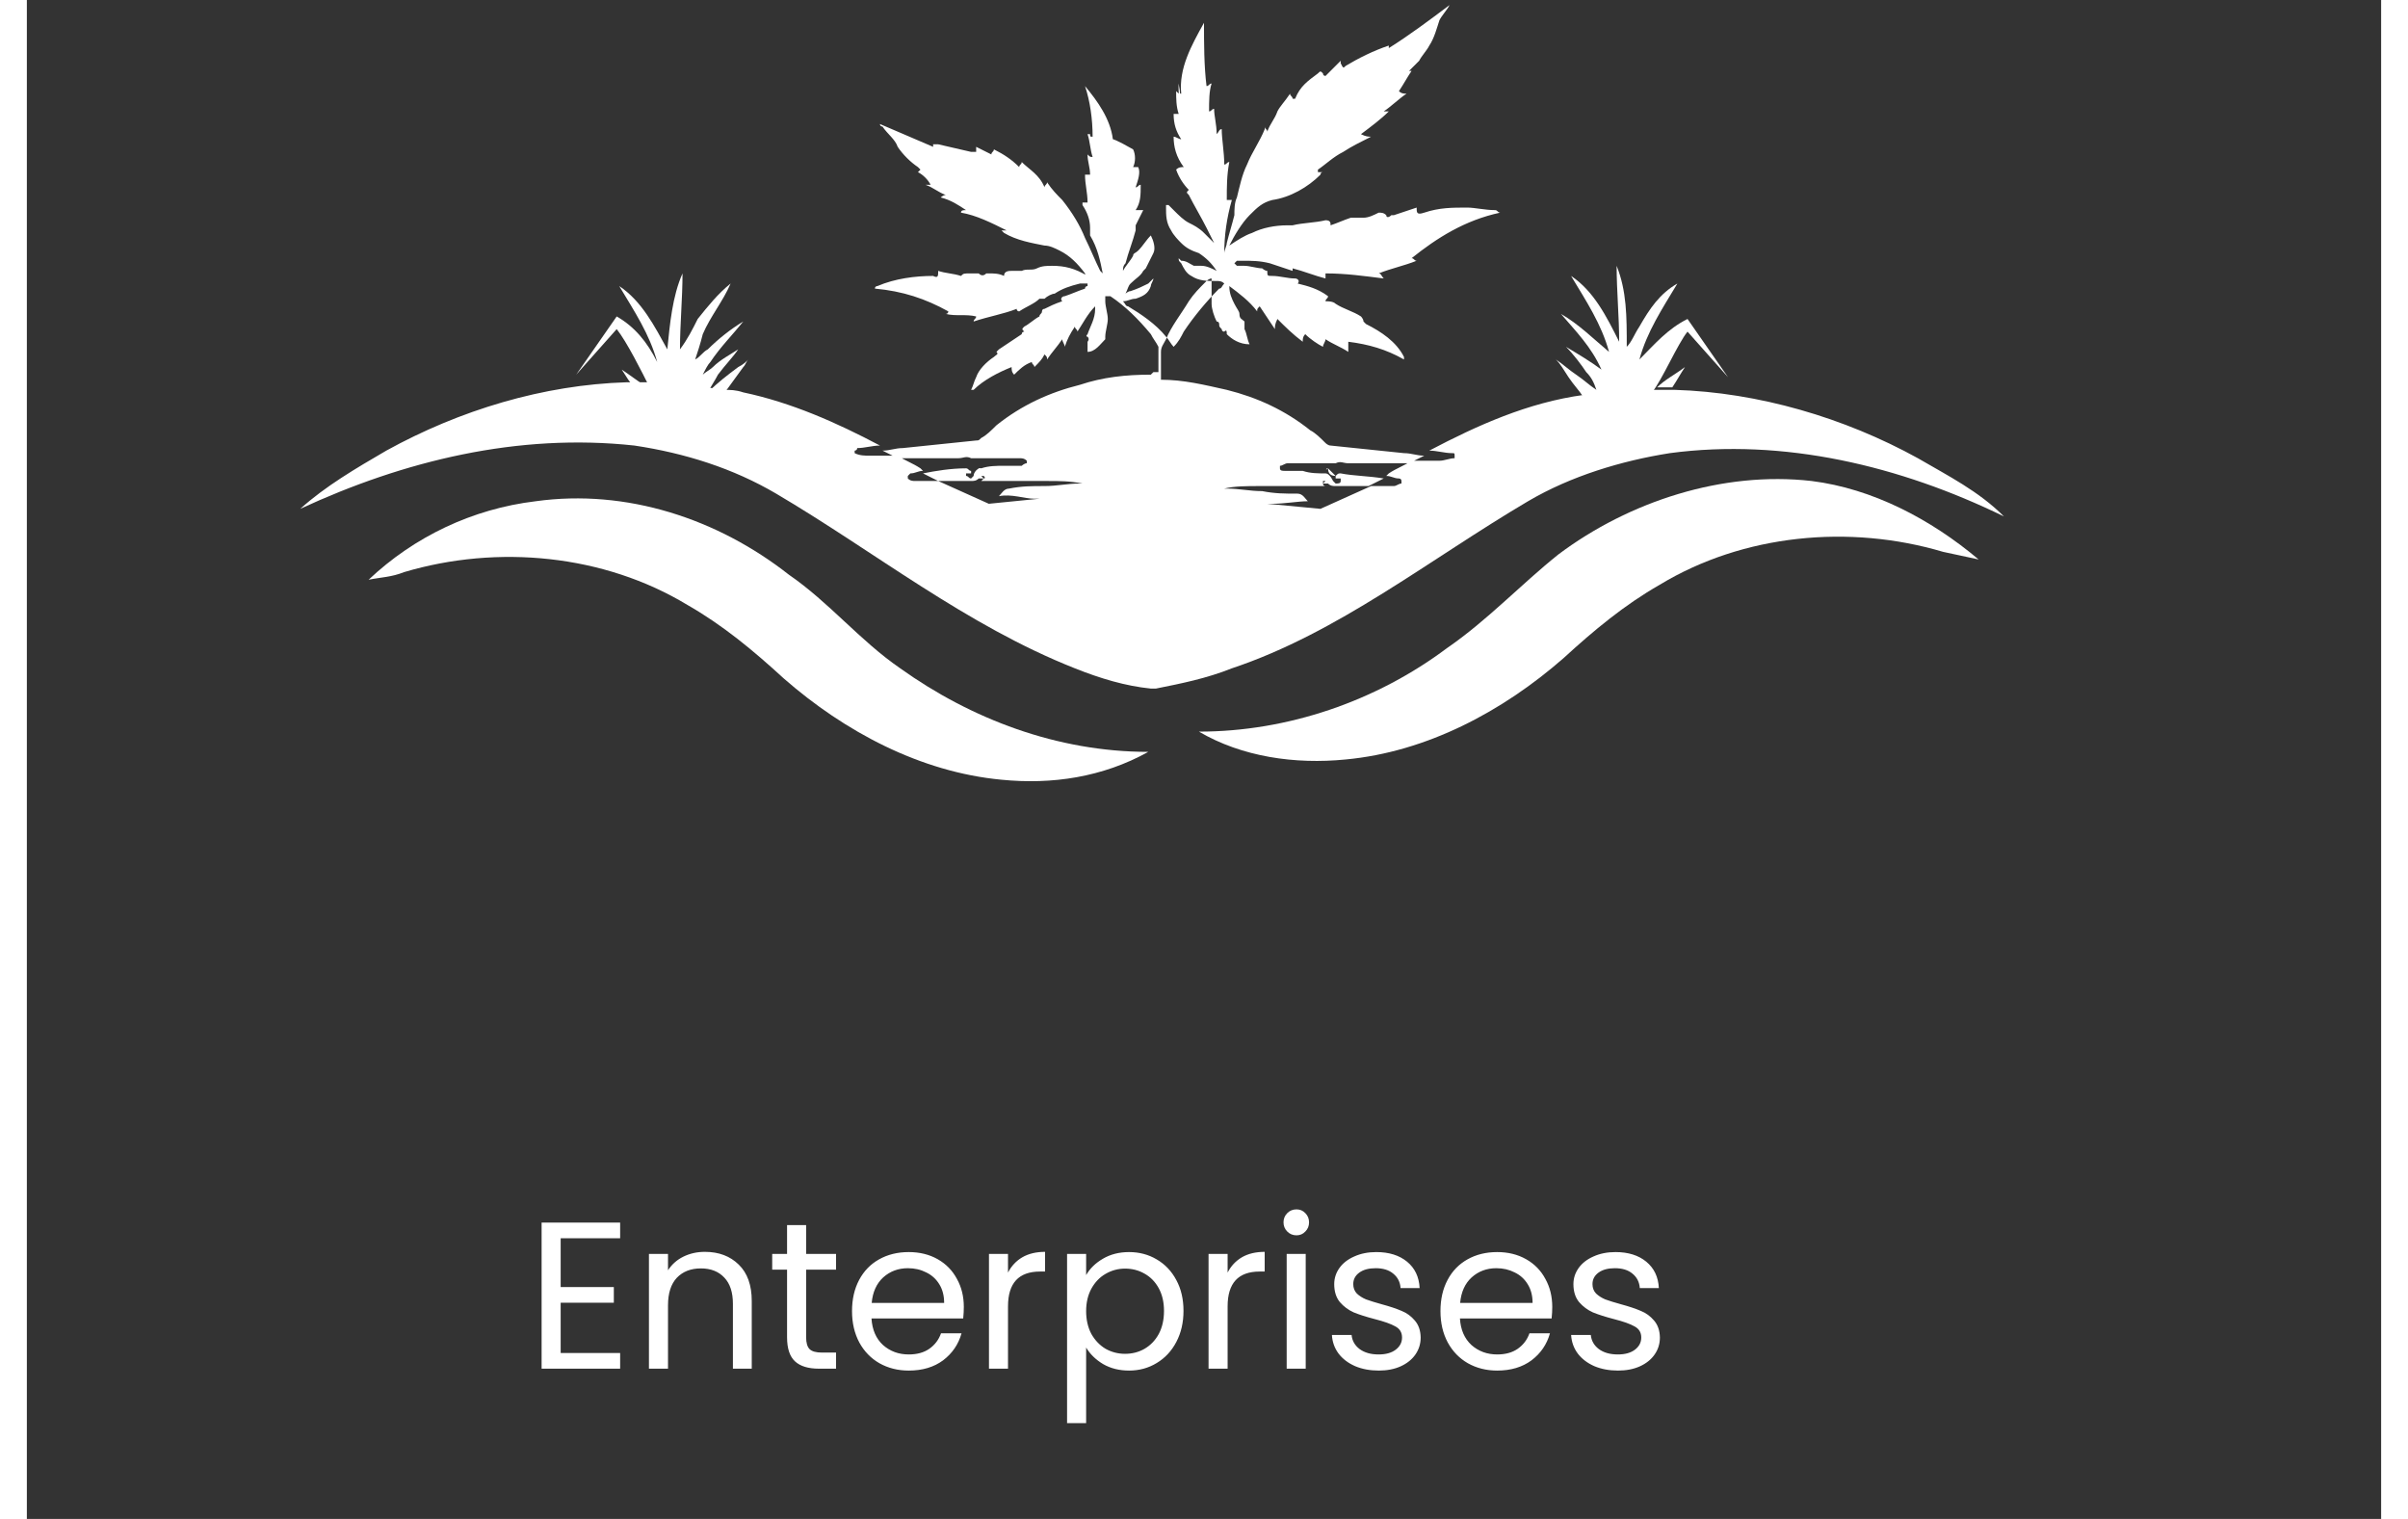 <svg width="130" height="82" viewBox="0 0 93 60" fill="none" xmlns="http://www.w3.org/2000/svg">
    <rect x="0" y="0" width="93" height="60" fill="#333333" stroke="none"/>
    <path d="M42.2 13.1C42.3 12.9 42.3 12.8 42.4 12.6C42.2 12.8 42.2 12.9 42.2 13.1Z" fill="white"/>
    <path d="M42.6 9.2C42.7 8 42.7 6.8 42.5 5.7C42.6 6.9 42.6 8 42.6 9.2Z" fill="white"/>
    <path d="M38.9 14C39.7 13.5 40.5 13.1 41.1 12.4C40.4 12.9 39.6 13.4 38.9 14C38.9 13.9 38.9 13.9 38.9 14Z" fill="white"/>
    <path d="M54.7 9C53.9 9.1 53 9.3 52.1 9.4C51.2 9.5 50.3 9.5 49.5 9.6C50.5 9.9 53.9 9.5 54.7 9Z" fill="white"/>
    <path d="M53.5 2.7C52.5 3 48.9 6.2 48.4 7.4C50 5.7 51.6 4.1 53.5 2.7Z" fill="white"/>
    <path d="M47.4 11.5C47.5 11.9 47.6 12.3 47.9 12.6C47.7 12.3 47.6 11.9 47.4 11.5Z" fill="white"/>
    <path d="M37.6 11.4C37.1 11.4 36.7 11.4 36.2 11.4C37 11.6 39.2 11.5 40.3 11.1C39.8 11.2 39.4 11.2 38.9 11.3C38.5 11.4 38.1 11.4 37.6 11.4Z" fill="white"/>
    <path d="M52.1 12.7C50.9 12.2 49.8 11.7 48.7 11.2C49.7 11.9 50.9 12.3 52.1 12.7Z" fill="white"/>
    <path d="M46.3 7.8C46 6.3 45.7 4.8 45.5 3.3C45.5 4.8 45.8 6.3 46.3 7.8Z" fill="white"/>
    <path d="M36.4 6.4C37.1 6.8 37.9 7.3 38.7 7.7C39.5 8.2 40.2 8.7 41 9.2C40 8.2 37.1 6.4 36.4 6.4Z" fill="white"/>
    <path d="M60.5 21.9C59 23.1 57.7 24.5 56.1 25.6C53.3 27.7 49.8 28.9 46.3 28.9C48 29.9 50.1 30.2 52.1 30C55.3 29.7 58.3 28.1 60.7 26C61.9 24.9 63.1 23.9 64.5 23.1C67.8 21.1 72 20.7 75.7 21.8C76.2 21.9 76.6 22 77.1 22.1C75.2 20.5 72.9 19.3 70.5 19C67 18.6 63.3 19.8 60.5 21.9Z" fill="white"/>
    <path d="M34.5 26.4C32.9 25.3 31.7 23.8 30.1 22.7C27.3 20.5 23.7 19.3 20.1 19.8C17.6 20.1 15.3 21.2 13.5 22.9C14 22.8 14.4 22.8 14.9 22.6C18.6 21.5 22.8 21.9 26.1 23.9C27.5 24.7 28.7 25.7 29.9 26.8C32.3 28.9 35.3 30.5 38.5 30.8C40.5 31 42.5 30.7 44.3 29.7C40.7 29.7 37.3 28.4 34.5 26.4Z" fill="white"/>
    <path d="M64.6 15.3C64.7 15.3 64.8 15.3 65 15.3C65.2 15 65.3 14.8 65.5 14.5C65.1 14.8 64.7 15 64.4 15.3C64.4 15.3 64.5 15.3 64.6 15.3Z" fill="white"/>
    <path d="M62.8 10.5C62.8 11.5 62.9 12.5 62.9 13.5C62.4 12.5 61.9 11.5 61 10.9C61.6 11.9 62.2 12.8 62.5 13.9C61.9 13.4 61.3 12.8 60.6 12.4C61.2 13.1 61.8 13.7 62.2 14.6C61.8 14.3 61.3 14 60.8 13.7C61.1 14 61.4 14.4 61.6 14.7C61.8 14.9 61.9 15.1 62 15.4C61.7 15.2 61.5 15 61.2 14.8C60.9 14.6 60.7 14.4 60.4 14.2C60.6 14.4 60.7 14.6 60.9 14.9C61.1 15.2 61.3 15.4 61.5 15.7C61.6 15.7 61.7 15.7 61.7 15.7C62.4 15.6 63.1 15.5 63.9 15.5C64 15.5 64.1 15.5 64.2 15.5C64.6 15 65.2 13.6 65.6 13.1L67.2 14.9L65.6 12.6C64.8 13 64.3 13.6 63.7 14.2C64 13.1 64.6 12.2 65.2 11.2C64.5 11.6 64.1 12.2 63.7 12.9C63.5 13.2 63.4 13.5 63.2 13.7C63.2 12.5 63.2 11.5 62.8 10.5Z" fill="white"/>
    <path d="M24 15.3C24.1 15.3 24.3 15.3 24.5 15.3C24.2 15.1 23.8 14.8 23.5 14.6C23.7 14.9 23.8 15.1 24 15.3Z" fill="white"/>
    <path d="M28.3 14.5C28.4 14.4 28.4 14.3 28.5 14.2C28.4 14.3 28.3 14.4 28.1 14.5C27.7 14.8 27.3 15.1 26.9 15.5C27 15.3 27.2 15 27.3 14.8C27.6 14.4 27.9 14.1 28.1 13.8C27.8 14 27.4 14.2 27.1 14.5C27 14.6 26.8 14.7 26.7 14.8C26.8 14.6 26.9 14.4 27 14.3C27.4 13.7 27.9 13.2 28.3 12.7C27.8 13 27.3 13.4 26.9 13.8C26.7 13.9 26.6 14.1 26.4 14.2C26.5 13.9 26.6 13.6 26.7 13.2C27 12.5 27.5 11.9 27.8 11.2C27.3 11.6 26.9 12.1 26.5 12.6C26.3 13 26.1 13.4 25.8 13.8C25.8 12.8 25.9 11.8 25.9 10.8C25.5 11.7 25.4 12.8 25.3 13.8C24.8 12.9 24.3 11.9 23.4 11.3C24 12.3 24.6 13.2 24.9 14.3C24.5 13.5 24 12.9 23.3 12.5L21.7 14.8L23.3 13C23.7 13.5 24.3 14.7 24.6 15.3C25.3 15.3 26.4 15.4 27.5 15.6C27.8 15.2 28 14.9 28.3 14.5Z" fill="white"/>
    <path d="M59.3 19.8C61 18.8 63 18.2 64.9 17.9C69.4 17.3 74 18.4 78.1 20.4C77.1 19.4 75.9 18.8 74.7 18.1C71.8 16.5 68.4 15.5 65.1 15.4H65C64.9 15.4 64.8 15.4 64.6 15.4C64.5 15.4 64.4 15.4 64.3 15.4C64.2 15.4 64.1 15.4 64 15.4C63.3 15.4 62.5 15.5 61.8 15.6C61.7 15.6 61.6 15.6 61.6 15.6H61.5C59.3 15.9 57.3 16.8 55.4 17.8C55.7 17.8 56 17.9 56.3 17.9C56.4 17.9 56.4 17.9 56.4 18V18.1C56.2 18.1 56 18.2 55.8 18.2C55.4 18.2 55.1 18.2 54.7 18.2C54.4 18.4 54.1 18.5 53.8 18.7L53.7 18.8C53.9 18.8 54 18.9 54.2 18.9C54.2 18.9 54.3 18.9 54.3 19V19.1C54.2 19.1 54.1 19.2 54 19.2C53.7 19.2 53.4 19.2 53.1 19.2L51.1 20.1L49 19.9C49.1 19.9 49.1 19.9 49.2 19.9C49.7 19.9 50.2 19.8 50.6 19.8C50.5 19.7 50.4 19.5 50.2 19.5C49.7 19.5 49.3 19.5 48.8 19.4C48.3 19.4 47.9 19.3 47.4 19.3H47.3C47.7 19.2 48.2 19.2 48.7 19.2C49.2 19.2 49.6 19.2 50.1 19.2C50.6 19.2 51 19.2 51.5 19.2C51.4 19.2 51.4 19.2 51.3 19.2C51.3 19.2 51.2 19.2 51.2 19.1V19H51.3L51.2 19.1H51.3H51.4C51.5 19.2 51.6 19.2 51.7 19.2C51.8 19.2 52 19.2 52.1 19.2C52.4 19.2 52.7 19.2 53 19.2L53.6 18.9C53 18.8 52.4 18.8 51.9 18.7C51.8 18.7 51.8 18.7 51.7 18.8C51.7 18.8 51.7 18.8 51.7 18.9H51.8C51.9 18.9 51.9 18.9 51.9 18.9V19C51.9 19.1 51.8 19.1 51.7 19.1L51.6 19C51.5 18.8 51.4 18.7 51.3 18.7C51 18.7 50.7 18.7 50.4 18.6C50.2 18.6 49.9 18.6 49.7 18.6C49.6 18.6 49.5 18.6 49.5 18.5C49.5 18.5 49.5 18.5 49.5 18.4C49.6 18.4 49.7 18.3 49.8 18.3C50.4 18.3 50.9 18.3 51.5 18.3C51.6 18.3 51.7 18.3 51.7 18.3C51.9 18.2 52 18.3 52.2 18.3C52.4 18.3 52.6 18.3 52.9 18.3C53.5 18.3 54 18.3 54.6 18.3C54.8 18.2 55 18.1 55.2 18C54.9 18 54.7 17.9 54.4 17.9C53.4 17.8 52.5 17.7 51.5 17.6C51.4 17.6 51.3 17.5 51.3 17.5C51.1 17.3 50.9 17.1 50.7 17C49.7 16.2 48.6 15.7 47.4 15.4C46.5 15.2 45.7 15 44.8 15C44.8 14.6 44.8 14.3 44.8 13.9C44.8 13.7 44.9 13.6 45 13.4C45.2 12.9 45.6 12.4 45.9 11.9C46.1 11.6 46.3 11.4 46.6 11.1C46.6 11.1 46.7 11 46.8 11C46.8 11.1 46.8 11.1 46.8 11.2C46.8 11.5 46.8 11.7 46.8 12C46.8 12.2 46.9 12.5 47 12.7C47.1 12.7 47.1 12.8 47.1 12.8C47.1 12.9 47.1 12.9 47.2 13C47.2 13 47.2 13.1 47.3 13.1C47.4 13 47.4 13.1 47.4 13.2C47.6 13.4 47.9 13.6 48.3 13.6C48.2 13.4 48.2 13.2 48.1 13C48.1 12.9 48.1 12.9 48.1 12.8V12.7C48 12.6 47.9 12.6 47.9 12.4C47.9 12.3 47.8 12.2 47.7 12C47.6 11.8 47.5 11.6 47.5 11.3C47.9 11.6 48.3 11.9 48.6 12.3C48.6 12.2 48.6 12.2 48.7 12.1C48.9 12.4 49.1 12.7 49.3 13C49.3 12.9 49.3 12.8 49.4 12.6C49.7 12.9 50 13.2 50.4 13.5C50.4 13.4 50.4 13.3 50.5 13.2C50.7 13.4 51 13.6 51.2 13.7C51.2 13.6 51.3 13.5 51.3 13.4C51.6 13.6 51.9 13.7 52.2 13.9V13.5C53 13.6 53.7 13.8 54.4 14.2C54.4 14.1 54.4 14.1 54.4 14.1C54.1 13.5 53.5 13.1 52.9 12.8L52.8 12.7C52.8 12.6 52.7 12.5 52.7 12.5C52.4 12.3 52 12.2 51.7 12C51.6 11.9 51.4 11.9 51.3 11.9C51.3 11.8 51.4 11.8 51.4 11.7C51 11.4 50.6 11.3 50.2 11.2C50.3 11.1 50.2 11 50.1 11C49.8 11 49.5 10.9 49.2 10.9C49 10.9 49 10.9 49 10.7C48.9 10.7 48.8 10.6 48.8 10.6C48.6 10.6 48.3 10.5 48.1 10.5C48 10.5 47.9 10.5 47.8 10.5L47.7 10.4L47.8 10.3C47.9 10.3 47.9 10.3 48 10.3C48.4 10.3 48.7 10.3 49.1 10.4C49.4 10.5 49.7 10.6 50 10.7V10.6C50.4 10.7 50.9 10.9 51.3 11C51.3 10.9 51.3 10.9 51.3 10.8C52.1 10.8 52.8 10.9 53.6 11C53.5 10.9 53.5 10.8 53.4 10.8C53.9 10.6 54.4 10.5 54.9 10.3C54.8 10.3 54.8 10.2 54.7 10.2C55.7 9.4 56.8 8.7 58.2 8.4C58.1 8.4 58.1 8.3 58 8.3C57.6 8.3 57.2 8.2 56.9 8.2C56.3 8.2 55.8 8.2 55.2 8.4C54.9 8.5 54.9 8.4 54.9 8.2C54.6 8.3 54.3 8.4 54 8.5C54 8.5 54 8.5 53.9 8.5C53.8 8.6 53.7 8.6 53.7 8.5C53.6 8.4 53.5 8.4 53.4 8.4C53.2 8.5 53 8.6 52.8 8.6C52.7 8.6 52.7 8.6 52.6 8.6C52.5 8.6 52.4 8.6 52.3 8.6C52 8.7 51.8 8.8 51.5 8.9C51.5 8.8 51.5 8.7 51.3 8.7C50.9 8.8 50.4 8.8 50 8.9C50 8.9 49.9 8.9 49.8 8.9C49.3 8.9 48.8 9 48.4 9.2C48.1 9.3 47.8 9.5 47.5 9.7C47.7 9.3 48 8.8 48.3 8.5C48.6 8.2 48.8 8 49.2 7.9C49.9 7.8 50.6 7.4 51.1 6.9C51.1 6.9 51.1 6.8 51.2 6.8C51.1 6.8 51.1 6.8 51 6.8C51 6.8 51 6.8 51 6.7C51.3 6.5 51.6 6.2 52 6C52.3 5.8 52.7 5.6 53.1 5.4C53 5.4 52.9 5.4 52.7 5.3C53.1 5 53.5 4.7 53.8 4.4C53.7 4.4 53.6 4.4 53.6 4.4C53.9 4.2 54.2 3.9 54.5 3.7C54.4 3.7 54.3 3.7 54.2 3.6C54.4 3.3 54.5 3.1 54.7 2.8H54.6C54.7 2.7 54.9 2.5 55 2.4C55.1 2.2 55.3 2 55.4 1.8C55.6 1.5 55.7 1.1 55.8 0.8C55.9 0.6 56.1 0.4 56.2 0.2C55.4 0.8 54.6 1.4 53.8 1.9C53.8 1.8 53.8 1.8 53.8 1.8C53.2 2 52.6 2.3 52.1 2.6C52 2.7 52 2.7 51.9 2.5C51.9 2.5 51.9 2.5 51.9 2.4C51.7 2.6 51.5 2.8 51.3 3C51.3 3 51.2 3 51.2 2.9C51.1 2.8 51.1 2.8 51 2.9C50.6 3.2 50.3 3.4 50.1 3.9C50.1 3.9 50.1 3.9 50 3.9C50 3.8 49.9 3.8 49.9 3.7C49.7 4 49.5 4.2 49.4 4.4C49.3 4.7 49.1 4.9 49 5.2C49 5.1 48.9 5.1 48.9 5C48.9 5 48.9 5 48.9 5.1C48.7 5.6 48.4 6 48.2 6.5C48 6.9 47.9 7.4 47.8 7.8C47.7 8 47.7 8.3 47.7 8.5C47.6 8.9 47.5 9.2 47.4 9.6C47.4 9.7 47.3 9.9 47.3 10C47.3 9.3 47.4 8.6 47.6 7.9C47.5 7.9 47.5 7.9 47.4 7.9C47.4 7.4 47.4 6.9 47.5 6.4C47.4 6.4 47.4 6.5 47.3 6.5C47.3 6 47.2 5.5 47.2 5.1C47.1 5.1 47.1 5.2 47 5.3C47 4.9 46.9 4.6 46.9 4.3C46.8 4.3 46.8 4.4 46.7 4.4C46.7 4 46.7 3.6 46.8 3.3C46.7 3.3 46.7 3.4 46.6 3.4C46.5 2.6 46.5 1.7 46.5 0.9C46 1.8 45.5 2.7 45.6 3.7C45.5 3.7 45.5 3.7 45.4 3.6C45.4 3.9 45.4 4.2 45.5 4.5C45.4 4.5 45.4 4.5 45.3 4.5C45.3 4.9 45.4 5.2 45.6 5.5C45.5 5.5 45.4 5.4 45.3 5.4C45.3 5.8 45.4 6.2 45.7 6.6C45.6 6.6 45.5 6.6 45.4 6.7C45.5 7 45.7 7.3 45.9 7.5C45.8 7.6 45.8 7.6 45.9 7.7C46.1 8.1 46.4 8.6 46.6 9C46.7 9.2 46.8 9.4 46.9 9.6C46.8 9.5 46.6 9.3 46.5 9.2C46.3 9 46.1 8.9 45.9 8.8C45.7 8.7 45.5 8.5 45.3 8.3C45.2 8.2 45.2 8.2 45.1 8.1C45.1 8.1 45.1 8.1 45 8.1V8.2C45 8.5 45 8.8 45.2 9.1C45.3 9.3 45.5 9.5 45.6 9.6C45.8 9.8 46 9.9 46.3 10C46.6 10.2 46.8 10.4 47 10.7C46.8 10.6 46.6 10.5 46.4 10.5C46.3 10.5 46.2 10.5 46.1 10.5C45.9 10.4 45.8 10.3 45.6 10.3L45.5 10.2C45.5 10.3 45.5 10.3 45.6 10.4C45.7 10.6 45.8 10.8 46 10.9C46.3 11.1 46.6 11.1 47 11.1C47.1 11.1 47.2 11.1 47.3 11.2C47.2 11.3 47.2 11.4 47.1 11.4C46.6 11.9 46.1 12.5 45.7 13.1C45.6 13.3 45.5 13.5 45.3 13.7C45.2 13.6 45.1 13.4 45 13.3C44.6 12.8 44 12.4 43.5 12.1C43.4 12.1 43.4 12 43.3 11.9C43.5 11.9 43.6 11.8 43.8 11.8C44.1 11.7 44.3 11.6 44.4 11.3C44.4 11.2 44.5 11.1 44.5 11C44.4 11.1 44.4 11.1 44.3 11.2C44.1 11.3 43.9 11.4 43.6 11.5C43.5 11.5 43.4 11.6 43.4 11.6C43.5 11.4 43.5 11.3 43.6 11.2C43.8 11 44 10.9 44.1 10.7L44.2 10.6C44.3 10.4 44.4 10.2 44.5 10C44.6 9.8 44.5 9.5 44.4 9.3C44.2 9.5 44.1 9.7 43.9 9.9C43.8 10 43.7 10 43.7 10.1C43.6 10.3 43.4 10.5 43.3 10.7C43.3 10.6 43.3 10.5 43.4 10.4C43.5 10 43.7 9.5 43.8 9.1C43.8 9.1 43.8 9 43.8 8.9C43.9 8.7 44 8.5 44.1 8.3H43.8C44 8 44 7.7 44 7.3C43.9 7.3 43.9 7.4 43.8 7.4C43.9 7.1 44 6.8 43.9 6.6C43.8 6.6 43.8 6.6 43.7 6.6C43.8 6.4 43.8 6.1 43.7 5.9C43 5.5 42.9 5.5 42.9 5.5C42.8 4.7 42.3 4 41.8 3.4C42 4 42.1 4.7 42.1 5.4C42 5.4 42 5.4 42 5.3H41.9C42 5.6 42 5.9 42.1 6.2C42 6.2 42 6.2 41.9 6.1C41.9 6.4 42 6.6 42 6.9C41.9 6.9 41.9 6.9 41.8 6.9C41.8 7.3 41.9 7.6 41.9 8C41.8 8 41.7 8 41.7 8V8.1C41.9 8.4 42 8.7 42 9C42 9.1 42 9.2 42 9.3C42.3 9.8 42.4 10.3 42.5 10.8L42.4 10.7C42.2 10.3 42 9.8 41.8 9.4C41.6 8.9 41.3 8.4 40.9 7.9C40.7 7.7 40.5 7.5 40.3 7.2C40.3 7.3 40.2 7.3 40.2 7.4C40 6.9 39.6 6.7 39.3 6.4C39.3 6.5 39.2 6.5 39.2 6.6C38.9 6.3 38.6 6.1 38.2 5.9C38.2 6 38.1 6 38.1 6.1C37.9 6 37.7 5.9 37.5 5.8V6C37.4 6 37.4 6 37.3 6C36.9 5.9 36.4 5.8 36 5.7C35.9 5.7 35.9 5.7 35.8 5.7C35.8 5.7 35.8 5.7 35.8 5.8C35.1 5.5 34.4 5.2 33.7 4.9C33.7 5 33.8 5 33.8 5C34 5.3 34.3 5.5 34.4 5.8C34.6 6.1 34.9 6.4 35.2 6.6L35.3 6.7L35.2 6.8C35.4 6.9 35.6 7.1 35.7 7.3H35.6H35.5C35.8 7.4 36 7.6 36.3 7.7C36.2 7.7 36.1 7.8 36.1 7.8C36.5 7.9 36.8 8.1 37.1 8.3C37 8.3 36.9 8.3 36.9 8.4C37.5 8.5 38.1 8.8 38.7 9.1C38.6 9.1 38.6 9.1 38.5 9.1L38.6 9.2C39.1 9.5 39.7 9.6 40.2 9.7C40.4 9.7 40.6 9.8 40.8 9.9C41.2 10.1 41.5 10.4 41.8 10.8C41.8 10.8 41.8 10.9 41.9 10.9C41.4 10.6 41 10.5 40.5 10.5C40.3 10.5 40.1 10.5 39.9 10.6C39.7 10.7 39.5 10.6 39.3 10.7C39.2 10.7 39 10.7 38.9 10.7C38.8 10.7 38.6 10.7 38.6 10.9C38.4 10.8 38.2 10.8 38 10.8H37.9C37.8 10.9 37.7 10.9 37.6 10.8C37.5 10.8 37.4 10.8 37.3 10.8C37 10.8 37 10.8 36.9 10.9C36.6 10.8 36.3 10.8 36 10.7C36 10.9 36 11 35.8 10.9C35.1 10.9 34.3 11 33.6 11.3C33.6 11.3 33.5 11.3 33.5 11.4C34.6 11.5 35.5 11.8 36.4 12.3C36.4 12.3 36.4 12.4 36.3 12.4C36.7 12.5 37.1 12.4 37.5 12.5C37.5 12.6 37.4 12.6 37.4 12.7C38 12.5 38.6 12.4 39.1 12.2C39.1 12.3 39.2 12.3 39.2 12.3C39.5 12.1 39.8 12 40 11.8C40 11.8 40.1 11.8 40.2 11.8C40.3 11.7 40.5 11.6 40.6 11.6C40.9 11.4 41.2 11.3 41.6 11.2C41.7 11.2 41.8 11.2 41.9 11.2C41.9 11.2 41.9 11.2 41.9 11.3C41.9 11.3 41.8 11.3 41.8 11.4C41.5 11.5 41.3 11.6 41 11.7C40.9 11.7 40.8 11.8 40.9 11.9C40.6 12 40.4 12.1 40.2 12.2C40.1 12.2 40.1 12.3 40.1 12.3C40.1 12.4 40 12.4 40 12.5C39.8 12.6 39.6 12.8 39.4 12.9C39.3 13 39.3 13 39.4 13.1C39.4 13.1 39.3 13.1 39.3 13.2C39 13.4 38.7 13.6 38.4 13.8L38.3 13.9C38.4 14 38.3 14 38.2 14.1C37.9 14.3 37.6 14.6 37.5 14.9C37.4 15.1 37.4 15.2 37.3 15.4C37.3 15.4 37.3 15.4 37.4 15.4C37.8 15 38.4 14.7 38.9 14.5C38.9 14.6 38.9 14.7 39 14.8C39.2 14.6 39.4 14.4 39.7 14.3C39.7 14.4 39.8 14.4 39.8 14.5C40 14.3 40.1 14.2 40.2 14C40.3 14.1 40.3 14.1 40.3 14.2C40.5 13.9 40.7 13.7 40.9 13.4C40.9 13.5 41 13.6 41 13.7C41.1 13.4 41.2 13.2 41.4 12.9C41.4 13 41.5 13 41.5 13.1C41.7 12.8 41.9 12.4 42.2 12.1C42.2 12.2 42.2 12.2 42.2 12.2C42.2 12.6 42 12.9 41.9 13.2C41.9 13.2 41.8 13.3 41.9 13.3C42 13.4 41.9 13.5 41.9 13.5C41.9 13.6 41.9 13.8 41.9 13.9C42.2 13.9 42.4 13.6 42.6 13.4C42.6 13.4 42.6 13.4 42.6 13.3C42.6 13.1 42.7 12.8 42.7 12.6C42.7 12.4 42.6 12.1 42.6 11.9C42.6 11.9 42.6 11.8 42.6 11.7C42.7 11.7 42.7 11.7 42.8 11.7C43.4 12.1 43.9 12.6 44.4 13.2C44.5 13.4 44.6 13.5 44.7 13.7C44.7 13.8 44.7 14 44.7 14.2C44.7 14.4 44.7 14.5 44.7 14.7H44.6H44.5L44.4 14.8C43.4 14.8 42.5 14.9 41.6 15.2C40.4 15.5 39.3 16 38.3 16.8C38.1 17 37.9 17.2 37.7 17.3C37.6 17.4 37.6 17.4 37.5 17.4C36.5 17.5 35.6 17.6 34.6 17.7C34.3 17.7 34.1 17.8 33.8 17.8C34 17.9 34.2 18 34.4 18.1C35 18.1 35.5 18.1 36.1 18.1C36.3 18.1 36.6 18.1 36.8 18.1C37 18.1 37.1 18 37.3 18.1C37.3 18.1 37.4 18.1 37.5 18.1C38.1 18.1 38.6 18.1 39.2 18.1C39.3 18.1 39.4 18.1 39.5 18.2C39.5 18.2 39.5 18.2 39.5 18.3C39.4 18.3 39.3 18.4 39.3 18.4C39.1 18.4 38.8 18.4 38.6 18.4C38.3 18.4 38 18.4 37.7 18.5C37.5 18.5 37.4 18.7 37.4 18.8L37.3 18.9C37.2 18.9 37.2 18.8 37.1 18.8V18.7H37.2H37.3C37.3 18.7 37.3 18.7 37.3 18.6C37.2 18.6 37.2 18.5 37.1 18.5C36.5 18.5 35.9 18.6 35.4 18.7L36 19C36.3 19 36.6 19 36.9 19C37 19 37.2 19 37.3 19C37.4 19 37.5 19 37.6 18.9H37.7H37.8L37.7 18.8H37.8C37.8 18.8 37.9 18.9 37.8 18.9L37.7 19C37.6 19 37.6 19 37.5 19C38 19 38.4 19 38.9 19C39.4 19 39.8 19 40.3 19C40.8 19 41.2 19 41.7 19.1H41.6C41.1 19.1 40.7 19.2 40.2 19.2C39.7 19.2 39.3 19.2 38.8 19.3C38.6 19.3 38.5 19.5 38.4 19.6C38.9 19.5 39.4 19.7 39.8 19.7C39.9 19.7 39.9 19.7 40 19.7L38 19.9L36 19C35.7 19 35.4 19 35.1 19C35 19 34.9 19 34.8 18.9V18.8L34.9 18.7C35.1 18.7 35.2 18.6 35.4 18.6L35.3 18.5C35 18.3 34.7 18.2 34.4 18C34 18 33.7 18 33.3 18C33.1 18 32.9 18 32.7 17.9V17.8C32.7 17.8 32.8 17.8 32.8 17.7C33.1 17.7 33.4 17.6 33.7 17.6C32 16.7 30.2 15.9 28.3 15.5C28 15.4 27.8 15.4 27.5 15.4C26.4 15.2 25.4 15.2 24.6 15.1H24.5C24.3 15.1 24.1 15.1 24 15.1H23.9H23.8C23.7 15.1 23.7 15.1 23.7 15.1C20.4 15.2 17.1 16.2 14.2 17.8C13 18.5 11.8 19.2 10.8 20.1C14.9 18.2 19.4 17.1 24 17.6C26 17.9 27.9 18.5 29.6 19.5C33.5 21.8 37.1 24.7 41.4 26.4C42.4 26.8 43.4 27.1 44.4 27.2H44.5H44.6C45.6 27 46.6 26.8 47.6 26.4C51.8 25 55.4 22.1 59.3 19.8Z" fill="white"/>
    <path d="M51.4 18.5C51.5 18.6 51.6 18.7 51.7 18.8C51.5 18.8 51.4 18.7 51.4 18.5C51.3 18.6 51.3 18.5 51.4 18.5Z" fill="white"/>
    <path d="M52.1 12.7C50.9 12.3 49.7 11.9 48.7 11.2C49.8 11.7 51 12.2 52.1 12.7Z" fill="white"/>
    <path d="M52.1 9.4C53 9.3 53.9 9.1 54.7 9C54 9.5 50.6 9.9 49.5 9.6C50.3 9.5 51.2 9.5 52.1 9.4Z" fill="white"/>
    <path d="M53.5 2.7C51.7 4.1 50 5.7 48.4 7.4C48.9 6.2 52.4 3 53.5 2.7Z" fill="white"/>
    <path d="M47.9 12.6C47.6 12.3 47.5 11.9 47.4 11.5C47.6 11.9 47.7 12.3 47.9 12.6Z" fill="white"/>
    <path d="M45.5 3.3C45.6 4.8 45.9 6.3 46.3 7.8C45.8 6.3 45.5 4.8 45.5 3.3Z" fill="white"/>
    <path d="M38.7 7.7C37.9 7.2 37.2 6.8 36.4 6.4C37.1 6.4 40 8.2 40.9 9.2C40.2 8.7 39.4 8.2 38.7 7.7Z" fill="white"/>
    <path d="M36.2 11.4C36.7 11.4 37.1 11.4 37.6 11.4C38.1 11.4 38.5 11.4 39 11.3C39.5 11.3 39.9 11.2 40.4 11.1C39.2 11.5 37 11.6 36.2 11.4Z" fill="white"/>
    <path d="M38.9 14C38.9 13.9 38.9 13.9 38.9 14C39.6 13.4 40.4 12.9 41.1 12.4C40.5 13 39.7 13.5 38.9 14Z" fill="white"/>
    <path d="M42.2 13.1C42.2 12.9 42.2 12.8 42.3 12.6C42.3 12.8 42.3 12.9 42.2 13.1Z" fill="white"/>
    <path d="M42.6 9.2C42.6 8 42.5 6.9 42.5 5.7C42.7 6.9 42.7 8 42.6 9.2Z" fill="white"/>
    <path d="M37.4 18.9C37.4 18.7 37.5 18.6 37.6 18.5C37.6 18.5 37.6 18.5 37.7 18.5C37.6 18.7 37.5 18.8 37.4 18.9Z" fill="white"/>
    <path d="M21.087 48.913V50.84H23.187V51.46H21.087V53.445H23.436V54.065H20.334V48.293H23.436V48.913H21.087ZM26.783 49.45C27.334 49.45 27.781 49.619 28.122 49.955C28.464 50.286 28.635 50.766 28.635 51.394V54.065H27.891V51.502C27.891 51.049 27.778 50.705 27.552 50.468C27.326 50.225 27.017 50.104 26.625 50.104C26.229 50.104 25.911 50.228 25.674 50.476C25.443 50.724 25.327 51.085 25.327 51.559V54.065H24.574V49.533H25.327V50.178C25.476 49.947 25.677 49.767 25.931 49.641C26.19 49.514 26.474 49.45 26.783 49.45ZM30.783 50.153V52.825C30.783 53.045 30.829 53.203 30.923 53.296C31.017 53.385 31.18 53.429 31.411 53.429H31.965V54.065H31.287C30.868 54.065 30.554 53.969 30.344 53.776C30.135 53.583 30.03 53.266 30.03 52.825V50.153H29.443V49.533H30.03V48.392H30.783V49.533H31.965V50.153H30.783ZM37.012 51.626C37.012 51.769 37.004 51.921 36.988 52.081H33.365C33.393 52.527 33.544 52.877 33.82 53.131C34.101 53.379 34.44 53.503 34.837 53.503C35.163 53.503 35.433 53.429 35.648 53.28C35.868 53.125 36.023 52.921 36.111 52.668H36.922C36.8 53.103 36.558 53.459 36.194 53.735C35.83 54.005 35.378 54.14 34.837 54.14C34.407 54.14 34.021 54.043 33.679 53.85C33.343 53.657 33.078 53.385 32.885 53.032C32.693 52.673 32.596 52.26 32.596 51.791C32.596 51.322 32.69 50.912 32.877 50.559C33.065 50.206 33.327 49.936 33.663 49.748C34.005 49.555 34.396 49.459 34.837 49.459C35.267 49.459 35.648 49.553 35.979 49.74C36.309 49.927 36.563 50.187 36.739 50.517C36.922 50.843 37.012 51.212 37.012 51.626ZM36.235 51.468C36.235 51.182 36.172 50.936 36.045 50.732C35.918 50.523 35.744 50.366 35.524 50.261C35.309 50.151 35.069 50.096 34.804 50.096C34.424 50.096 34.099 50.217 33.828 50.459C33.564 50.702 33.412 51.038 33.373 51.468H36.235ZM38.758 50.269C38.891 50.01 39.078 49.809 39.321 49.666C39.569 49.522 39.87 49.45 40.222 49.45V50.228H40.024C39.18 50.228 38.758 50.685 38.758 51.601V54.065H38.006V49.533H38.758V50.269ZM41.844 50.368C41.993 50.109 42.213 49.894 42.505 49.723C42.803 49.547 43.148 49.459 43.539 49.459C43.942 49.459 44.306 49.555 44.631 49.748C44.962 49.941 45.221 50.214 45.408 50.567C45.596 50.914 45.69 51.32 45.69 51.783C45.69 52.24 45.596 52.648 45.408 53.007C45.221 53.365 44.962 53.644 44.631 53.842C44.306 54.041 43.942 54.14 43.539 54.14C43.153 54.14 42.811 54.054 42.514 53.883C42.221 53.707 41.998 53.489 41.844 53.23V56.216H41.091V49.533H41.844V50.368ZM44.92 51.783C44.92 51.441 44.852 51.143 44.714 50.889C44.576 50.636 44.388 50.443 44.151 50.311C43.92 50.178 43.663 50.112 43.382 50.112C43.106 50.112 42.85 50.181 42.613 50.319C42.381 50.451 42.194 50.647 42.05 50.906C41.913 51.16 41.844 51.455 41.844 51.791C41.844 52.133 41.913 52.433 42.05 52.693C42.194 52.946 42.381 53.142 42.613 53.28C42.85 53.412 43.106 53.478 43.382 53.478C43.663 53.478 43.92 53.412 44.151 53.28C44.388 53.142 44.576 52.946 44.714 52.693C44.852 52.433 44.92 52.13 44.92 51.783ZM47.433 50.269C47.565 50.01 47.753 49.809 47.995 49.666C48.243 49.522 48.544 49.45 48.897 49.45V50.228H48.698C47.855 50.228 47.433 50.685 47.433 51.601V54.065H46.68V49.533H47.433V50.269ZM50.154 48.797C50.011 48.797 49.889 48.748 49.79 48.648C49.691 48.549 49.641 48.428 49.641 48.284C49.641 48.141 49.691 48.02 49.79 47.92C49.889 47.821 50.011 47.772 50.154 47.772C50.292 47.772 50.408 47.821 50.502 47.92C50.601 48.02 50.65 48.141 50.65 48.284C50.65 48.428 50.601 48.549 50.502 48.648C50.408 48.748 50.292 48.797 50.154 48.797ZM50.518 49.533V54.065H49.766V49.533H50.518ZM53.405 54.14C53.058 54.14 52.746 54.082 52.471 53.966C52.195 53.845 51.977 53.679 51.817 53.47C51.657 53.255 51.569 53.01 51.553 52.734H52.33C52.352 52.96 52.457 53.145 52.644 53.288C52.837 53.431 53.088 53.503 53.397 53.503C53.684 53.503 53.91 53.44 54.075 53.313C54.241 53.186 54.323 53.026 54.323 52.833C54.323 52.635 54.235 52.489 54.059 52.395C53.882 52.295 53.609 52.199 53.24 52.105C52.904 52.017 52.628 51.929 52.413 51.841C52.203 51.747 52.021 51.612 51.867 51.435C51.718 51.253 51.644 51.016 51.644 50.724C51.644 50.492 51.713 50.28 51.85 50.087C51.988 49.894 52.184 49.743 52.438 49.632C52.691 49.517 52.981 49.459 53.306 49.459C53.808 49.459 54.213 49.586 54.522 49.839C54.831 50.093 54.996 50.44 55.018 50.881H54.265C54.249 50.644 54.152 50.454 53.976 50.311C53.805 50.167 53.573 50.096 53.281 50.096C53.011 50.096 52.796 50.153 52.636 50.269C52.476 50.385 52.396 50.537 52.396 50.724C52.396 50.873 52.443 50.997 52.537 51.096C52.636 51.19 52.757 51.267 52.901 51.328C53.05 51.383 53.254 51.446 53.513 51.518C53.838 51.606 54.103 51.694 54.307 51.783C54.511 51.865 54.684 51.992 54.828 52.163C54.977 52.334 55.054 52.557 55.059 52.833C55.059 53.081 54.99 53.304 54.853 53.503C54.715 53.702 54.519 53.859 54.265 53.974C54.017 54.085 53.731 54.14 53.405 54.14ZM60.257 51.626C60.257 51.769 60.249 51.921 60.232 52.081H56.61C56.637 52.527 56.789 52.877 57.065 53.131C57.346 53.379 57.685 53.503 58.082 53.503C58.407 53.503 58.677 53.429 58.892 53.28C59.113 53.125 59.267 52.921 59.356 52.668H60.166C60.045 53.103 59.802 53.459 59.438 53.735C59.074 54.005 58.622 54.14 58.082 54.14C57.652 54.14 57.266 54.043 56.924 53.85C56.588 53.657 56.323 53.385 56.13 53.032C55.937 52.673 55.841 52.26 55.841 51.791C55.841 51.322 55.934 50.912 56.122 50.559C56.309 50.206 56.571 49.936 56.907 49.748C57.249 49.555 57.641 49.459 58.082 49.459C58.512 49.459 58.892 49.553 59.223 49.74C59.554 49.927 59.808 50.187 59.984 50.517C60.166 50.843 60.257 51.212 60.257 51.626ZM59.48 51.468C59.48 51.182 59.416 50.936 59.289 50.732C59.163 50.523 58.989 50.366 58.768 50.261C58.553 50.151 58.313 50.096 58.049 50.096C57.668 50.096 57.343 50.217 57.073 50.459C56.808 50.702 56.657 51.038 56.618 51.468H59.48ZM62.855 54.14C62.508 54.14 62.196 54.082 61.92 53.966C61.645 53.845 61.427 53.679 61.267 53.47C61.107 53.255 61.019 53.01 61.002 52.734H61.78C61.802 52.96 61.907 53.145 62.094 53.288C62.287 53.431 62.538 53.503 62.847 53.503C63.133 53.503 63.359 53.44 63.525 53.313C63.69 53.186 63.773 53.026 63.773 52.833C63.773 52.635 63.685 52.489 63.508 52.395C63.332 52.295 63.059 52.199 62.69 52.105C62.353 52.017 62.078 51.929 61.862 51.841C61.653 51.747 61.471 51.612 61.317 51.435C61.168 51.253 61.093 51.016 61.093 50.724C61.093 50.492 61.162 50.28 61.3 50.087C61.438 49.894 61.634 49.743 61.887 49.632C62.141 49.517 62.43 49.459 62.756 49.459C63.258 49.459 63.663 49.586 63.971 49.839C64.28 50.093 64.446 50.44 64.468 50.881H63.715C63.699 50.644 63.602 50.454 63.426 50.311C63.255 50.167 63.023 50.096 62.731 50.096C62.461 50.096 62.246 50.153 62.086 50.269C61.926 50.385 61.846 50.537 61.846 50.724C61.846 50.873 61.893 50.997 61.987 51.096C62.086 51.19 62.207 51.267 62.35 51.328C62.499 51.383 62.703 51.446 62.962 51.518C63.288 51.606 63.552 51.694 63.756 51.783C63.961 51.865 64.134 51.992 64.278 52.163C64.426 52.334 64.504 52.557 64.509 52.833C64.509 53.081 64.44 53.304 64.302 53.503C64.165 53.702 63.969 53.859 63.715 53.974C63.467 54.085 63.18 54.14 62.855 54.14Z" fill="white"/>
    </svg>
